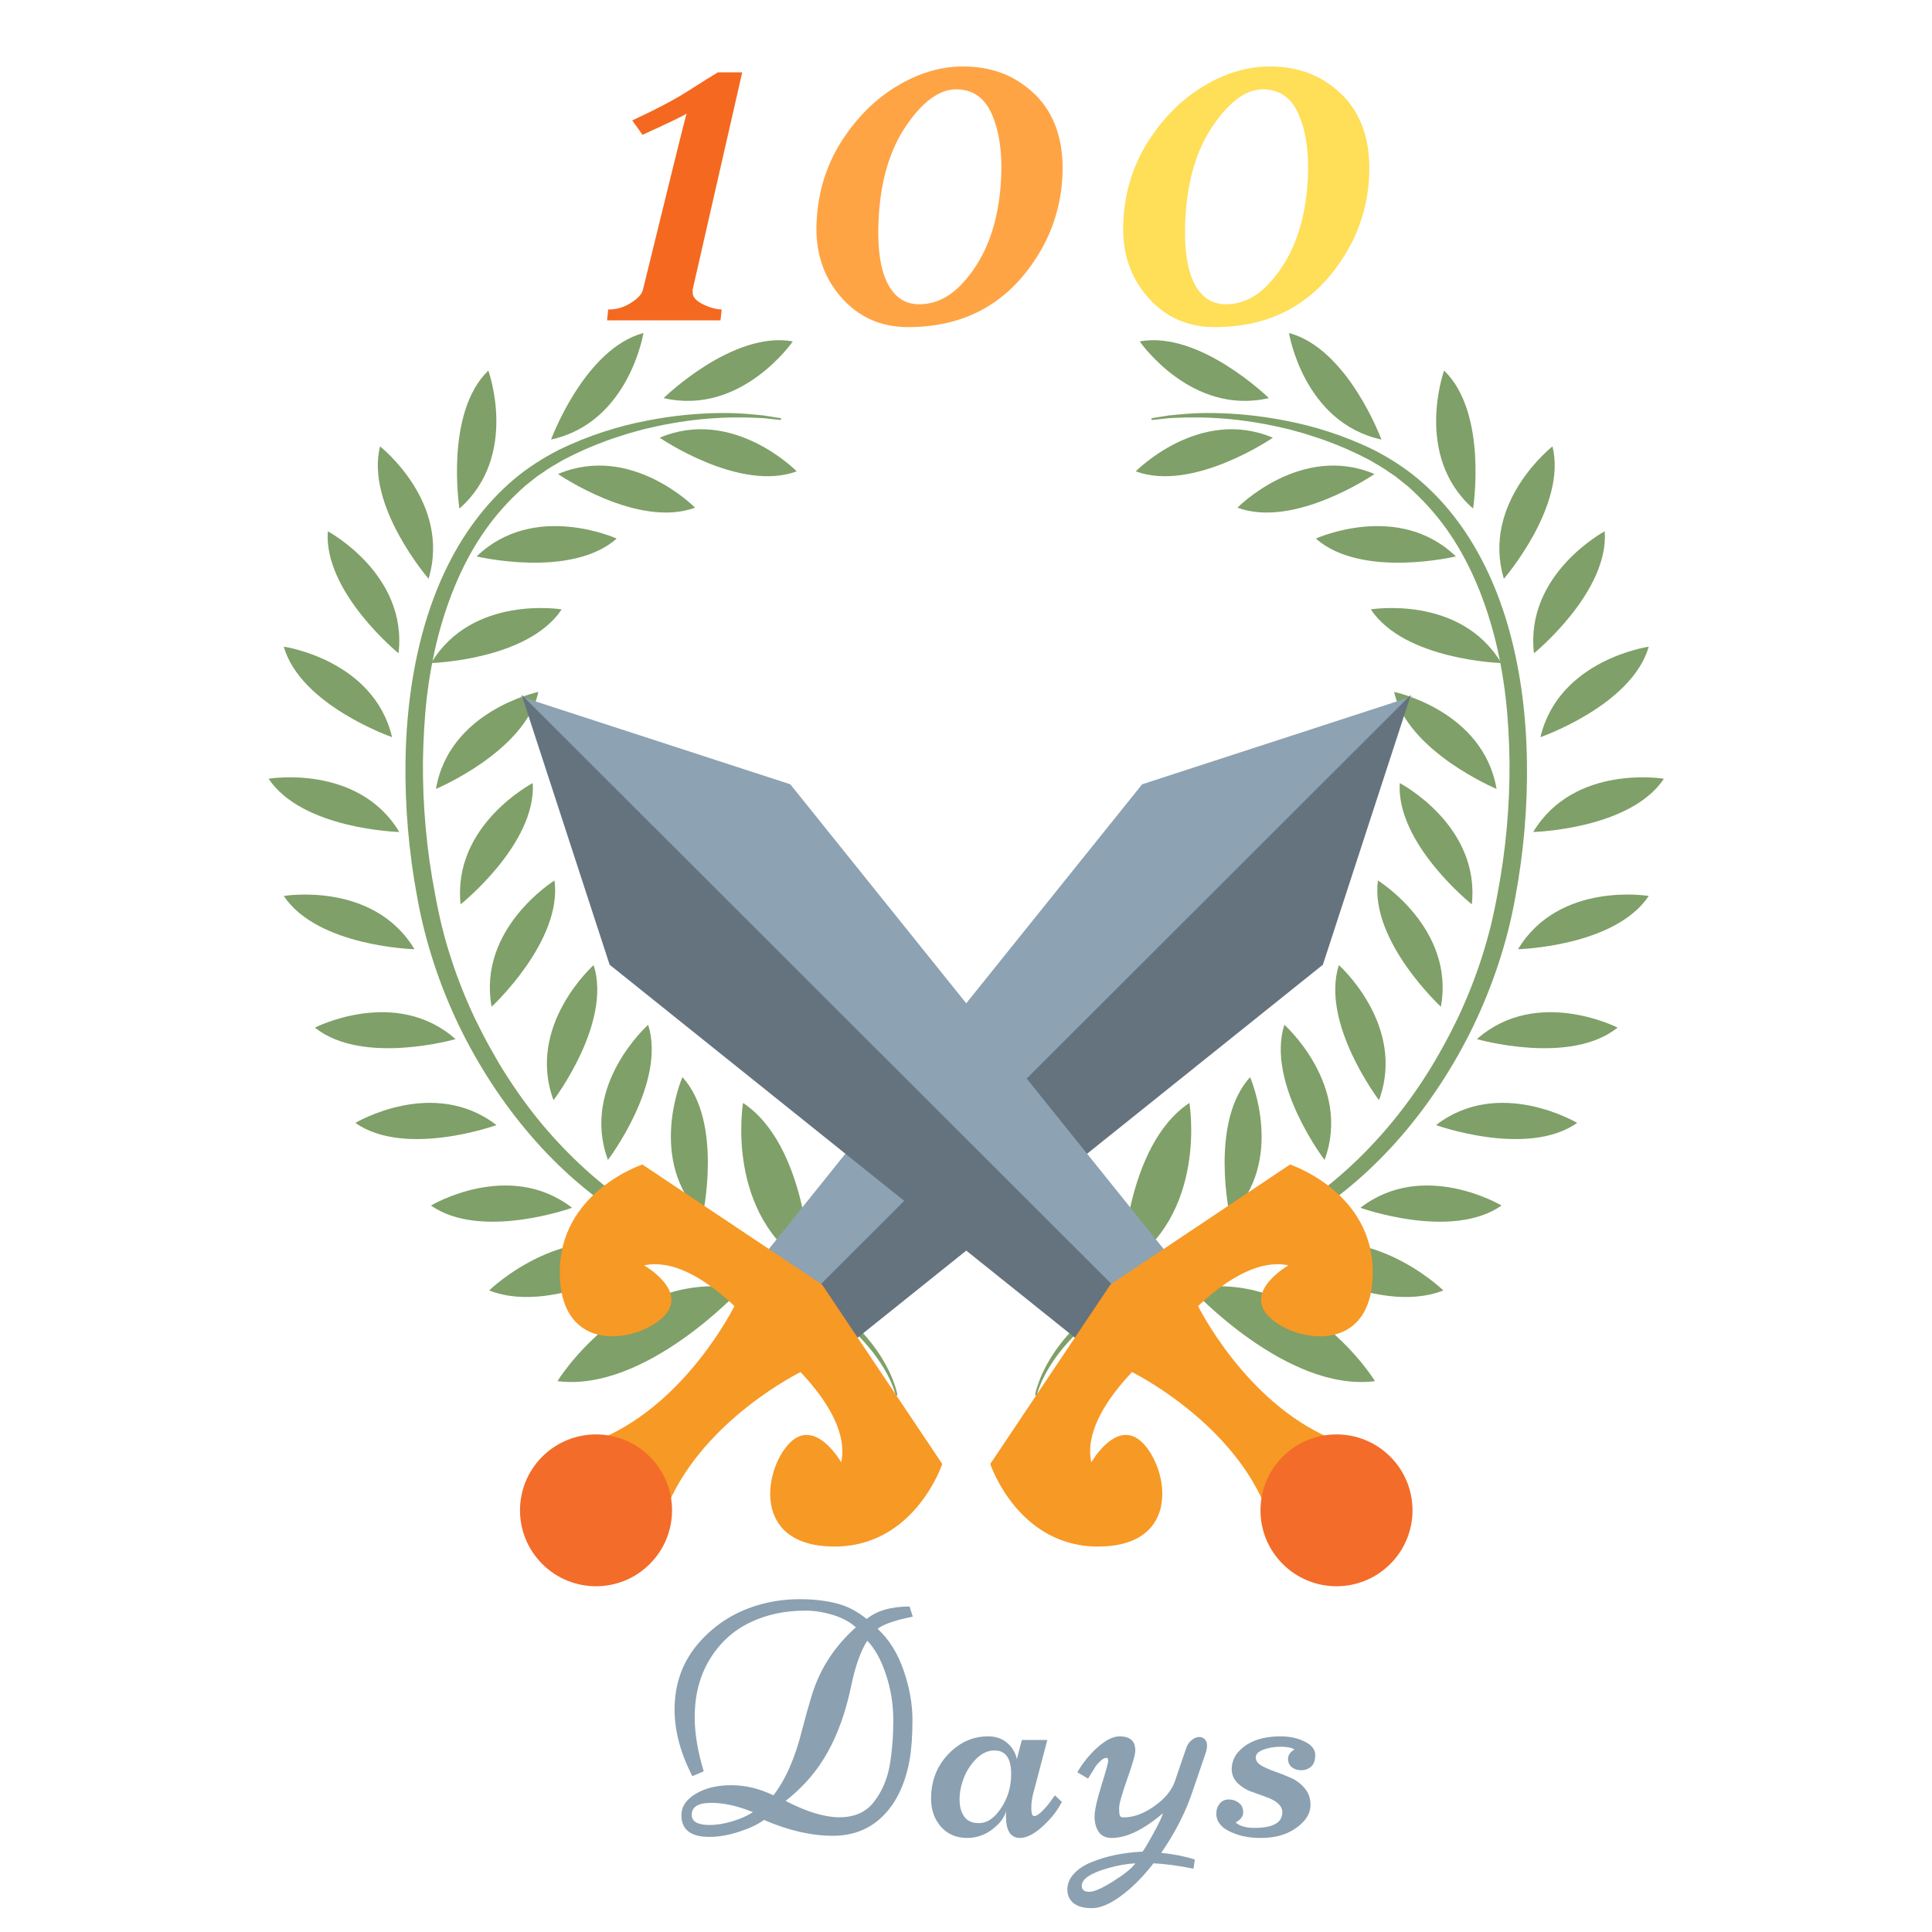 <?xml version="1.0" encoding="UTF-8"?>
<svg xmlns="http://www.w3.org/2000/svg" xmlns:xlink="http://www.w3.org/1999/xlink" width="375pt" height="375pt" viewBox="0 0 375 375" version="1.2">
<defs>
<g>
<symbol overflow="visible" id="glyph0-0">
<path style="stroke:none;" d=""/>
</symbol>
<symbol overflow="visible" id="glyph0-1">
<path style="stroke:none;" d="M 9.156 -12.422 L 6.953 -11.469 C 4.648 -15.945 3.5 -20.258 3.5 -24.406 C 3.5 -29.562 5.148 -33.969 8.453 -37.625 C 11.648 -41.188 15.633 -43.602 20.406 -44.875 C 22.758 -45.508 25.227 -45.828 27.812 -45.828 C 30.395 -45.828 32.742 -45.562 34.859 -45.031 C 36.984 -44.508 38.957 -43.492 40.781 -41.984 C 42.75 -43.598 45.523 -44.406 49.109 -44.406 L 49.734 -42.438 C 46.328 -41.758 44.051 -40.973 42.906 -40.078 C 45.133 -38.023 46.816 -35.336 47.953 -32.016 C 49.098 -28.703 49.672 -25.504 49.672 -22.422 C 49.672 -19.336 49.488 -16.754 49.125 -14.672 C 48.77 -12.598 48.188 -10.645 47.375 -8.812 C 46.562 -6.988 45.539 -5.426 44.312 -4.125 C 41.695 -1.312 38.32 0.094 34.188 0.094 C 30.062 0.094 25.613 -0.93 20.844 -2.984 C 19.727 -2.141 18.133 -1.379 16.062 -0.703 C 14 -0.023 12.066 0.312 10.266 0.312 C 6.641 0.312 4.828 -1.094 4.828 -3.906 C 4.828 -5.562 5.75 -6.941 7.594 -8.047 C 9.438 -9.16 11.738 -9.719 14.5 -9.719 C 17.27 -9.719 20 -9.062 22.688 -7.75 C 25.062 -10.82 26.926 -15.094 28.281 -20.562 C 28.832 -22.727 29.445 -24.922 30.125 -27.141 C 31.695 -32.285 34.551 -36.691 38.688 -40.359 C 37.562 -41.398 36.082 -42.203 34.25 -42.766 C 32.414 -43.328 30.629 -43.609 28.891 -43.609 C 24.848 -43.609 21.219 -42.816 18 -41.234 C 14.789 -39.66 12.223 -37.285 10.297 -34.109 C 8.367 -30.93 7.406 -27.191 7.406 -22.891 C 7.406 -19.773 7.988 -16.285 9.156 -12.422 Z M 45.953 -22.312 C 45.953 -25.406 45.477 -28.367 44.531 -31.203 C 43.594 -34.047 42.383 -36.234 40.906 -37.766 C 39.633 -35.805 38.586 -32.867 37.766 -28.953 C 36.336 -22.066 33.953 -16.484 30.609 -12.203 C 29.035 -10.191 27.18 -8.348 25.047 -6.672 C 29.141 -4.555 32.625 -3.5 35.5 -3.5 C 38.426 -3.5 40.648 -4.484 42.172 -6.453 C 43.742 -8.461 44.773 -10.848 45.266 -13.609 C 45.723 -16.316 45.953 -19.219 45.953 -22.312 Z M 18.719 -4.484 C 15.812 -5.691 13.102 -6.297 10.594 -6.297 C 8.082 -6.297 6.828 -5.52 6.828 -3.969 C 6.828 -2.656 7.992 -2 10.328 -2 C 11.641 -2 13.07 -2.227 14.625 -2.688 C 16.188 -3.145 17.551 -3.742 18.719 -4.484 Z M 18.719 -4.484 "/>
</symbol>
<symbol overflow="visible" id="glyph0-2">
<path style="stroke:none;" d="M 17.578 -18.5 L 22.531 -18.5 L 20.031 -9 C 19.625 -7.664 19.422 -6.453 19.422 -5.359 C 19.422 -4.266 19.609 -3.719 19.984 -3.719 C 20.367 -3.719 20.895 -4.051 21.562 -4.719 C 22.227 -5.383 22.797 -6.055 23.266 -6.734 L 24 -7.75 L 25.359 -6.484 C 24.66 -5.129 23.77 -3.891 22.688 -2.766 C 20.594 -0.578 18.773 0.516 17.234 0.516 C 15.41 0.516 14.5 -0.895 14.5 -3.719 C 14.5 -4.188 14.52 -4.535 14.562 -4.766 C 14.238 -3.68 13.633 -2.727 12.75 -1.906 C 11.051 -0.289 9.133 0.516 7 0.516 C 4.875 0.516 3.172 -0.207 1.891 -1.656 C 0.609 -3.113 -0.031 -4.938 -0.031 -7.125 C -0.031 -10.508 1.066 -13.367 3.266 -15.703 C 5.473 -18.035 8.062 -19.203 11.031 -19.203 C 12.508 -19.203 13.734 -18.789 14.703 -17.969 C 15.68 -17.156 16.32 -16.094 16.625 -14.781 Z M 12.266 -16.469 C 11.035 -16.469 9.883 -15.953 8.812 -14.922 C 7.75 -13.891 6.93 -12.648 6.359 -11.203 C 5.785 -9.754 5.5 -8.336 5.5 -6.953 C 5.5 -5.578 5.801 -4.469 6.406 -3.625 C 7.008 -2.781 7.941 -2.359 9.203 -2.359 C 10.461 -2.359 11.602 -2.926 12.625 -4.062 C 14.551 -6.27 15.516 -8.891 15.516 -11.922 C 15.516 -14.953 14.43 -16.469 12.266 -16.469 Z M 12.266 -16.469 "/>
</symbol>
<symbol overflow="visible" id="glyph0-3">
<path style="stroke:none;" d="M 1.5 -11 L -0.578 -12.234 C 0.484 -14.078 1.801 -15.695 3.375 -17.094 C 4.957 -18.5 6.375 -19.203 7.625 -19.203 C 9.656 -19.203 10.672 -18.289 10.672 -16.469 C 10.672 -15.695 10.145 -13.836 9.094 -10.891 C 8.051 -7.953 7.531 -6.086 7.531 -5.297 C 7.531 -4.516 7.582 -4.016 7.688 -3.797 C 7.789 -3.578 8.023 -3.469 8.391 -3.469 C 10.316 -3.469 12.301 -4.191 14.344 -5.641 C 16.395 -7.086 17.727 -8.691 18.344 -10.453 L 20.562 -16.938 C 20.789 -17.594 21.148 -18.113 21.641 -18.5 C 22.129 -18.883 22.602 -19.078 23.062 -19.078 C 23.52 -19.078 23.891 -18.926 24.172 -18.625 C 24.453 -18.332 24.594 -17.941 24.594 -17.453 C 24.594 -16.961 24.5 -16.453 24.312 -15.922 L 21.906 -8.875 C 20.562 -4.719 18.492 -0.625 15.703 3.406 C 18.141 3.656 20.312 4.086 22.219 4.703 L 21.969 6.484 C 19.039 5.891 16.453 5.539 14.203 5.438 C 12.148 8.082 10.047 10.191 7.891 11.766 C 5.742 13.348 3.867 14.141 2.266 14.141 C 0.672 14.141 -0.52 13.816 -1.312 13.172 C -2.113 12.523 -2.516 11.641 -2.516 10.516 C -2.516 9.398 -2.086 8.379 -1.234 7.453 C -0.391 6.535 0.738 5.789 2.156 5.219 C 5.039 4.031 8.348 3.348 12.078 3.172 C 12.367 2.836 13.078 1.648 14.203 -0.391 C 15.328 -2.441 15.93 -3.734 16.016 -4.266 C 12.266 -1.078 8.961 0.516 6.109 0.516 C 4.941 0.516 4.094 0.117 3.562 -0.672 C 3.031 -1.473 2.766 -2.457 2.766 -3.625 C 2.766 -4.789 3.203 -6.785 4.078 -9.609 C 4.961 -12.441 5.406 -14.051 5.406 -14.438 C 5.406 -14.832 5.312 -15.031 5.125 -15.031 C 4.945 -15.031 4.754 -14.984 4.547 -14.891 C 4.336 -14.797 4.129 -14.645 3.922 -14.438 C 3.723 -14.238 3.535 -14.051 3.359 -13.875 C 3.191 -13.695 3.008 -13.445 2.812 -13.125 C 2.613 -12.812 2.461 -12.566 2.359 -12.391 C 1.91 -11.691 1.625 -11.227 1.5 -11 Z M 10.672 5.438 C 8.961 5.539 7.219 5.848 5.438 6.359 C 2 7.328 0.281 8.473 0.281 9.797 C 0.281 10.578 0.766 10.969 1.734 10.969 C 2.711 10.969 4.305 10.258 6.516 8.844 C 8.723 7.438 10.109 6.301 10.672 5.438 Z M 10.672 5.438 "/>
</symbol>
<symbol overflow="visible" id="glyph0-4">
<path style="stroke:none;" d="M 2.969 -0.219 C 1.582 -0.707 0.594 -1.285 0 -1.953 C -0.594 -2.617 -0.891 -3.352 -0.891 -4.156 C -0.891 -4.969 -0.664 -5.633 -0.219 -6.156 C 0.219 -6.688 0.801 -6.953 1.531 -6.953 C 2.27 -6.953 2.922 -6.734 3.484 -6.297 C 4.047 -5.867 4.328 -5.258 4.328 -4.469 C 4.328 -3.676 3.836 -3.016 2.859 -2.484 C 3.66 -1.785 4.891 -1.438 6.547 -1.438 C 10.129 -1.438 11.922 -2.453 11.922 -4.484 C 11.922 -5.754 10.785 -6.77 8.516 -7.531 C 7.586 -7.852 6.648 -8.191 5.703 -8.547 C 4.766 -8.91 3.941 -9.441 3.234 -10.141 C 2.535 -10.836 2.156 -11.688 2.094 -12.688 C 2.094 -14.125 2.57 -15.344 3.531 -16.344 C 5.332 -18.25 8.02 -19.203 11.594 -19.203 C 13.352 -19.203 14.91 -18.863 16.266 -18.188 C 17.629 -17.52 18.312 -16.656 18.312 -15.594 C 18.312 -14.539 18.039 -13.781 17.5 -13.312 C 16.957 -12.852 16.328 -12.625 15.609 -12.625 C 14.891 -12.625 14.281 -12.816 13.781 -13.203 C 13.281 -13.598 13.031 -14.145 13.031 -14.844 C 13.031 -15.539 13.441 -16.145 14.266 -16.656 C 13.766 -17.008 12.883 -17.188 11.625 -17.188 C 10.375 -17.188 9.25 -17 8.25 -16.625 C 7.258 -16.258 6.766 -15.758 6.766 -15.125 C 6.766 -14.488 7.129 -13.957 7.859 -13.531 C 8.598 -13.113 9.484 -12.723 10.516 -12.359 C 11.555 -12.004 12.594 -11.594 13.625 -11.125 C 14.664 -10.656 15.551 -9.984 16.281 -9.109 C 17.02 -8.242 17.391 -7.176 17.391 -5.906 C 17.391 -4.633 16.867 -3.484 15.828 -2.453 C 13.859 -0.473 11.164 0.516 7.75 0.516 C 5.945 0.516 4.352 0.27 2.969 -0.219 Z M 2.969 -0.219 "/>
</symbol>
<symbol overflow="visible" id="glyph1-0">
<path style="stroke:none;" d=""/>
</symbol>
<symbol overflow="visible" id="glyph1-1">
<path style="stroke:none;" d="M 15.141 0 L 5.344 0 L 6.312 -3.75 C 11.926 -26.664 14.926 -38.789 15.312 -40.125 C 14.551 -39.625 11.703 -38.254 6.766 -36.016 L 4.781 -38.812 C 9.375 -40.938 13.016 -42.859 15.703 -44.578 C 18.398 -46.305 20.297 -47.492 21.391 -48.141 L 26.125 -48.141 Z M 16.562 -5.688 L 16.5 -5.406 C 16.5 -4.57 17.125 -3.832 18.375 -3.188 C 19.633 -2.539 20.891 -2.18 22.141 -2.109 L 21.906 0 L -0.109 0 L 0.109 -2.109 C 1.473 -2.109 2.727 -2.41 3.875 -3.016 C 5.5 -3.922 6.461 -4.812 6.766 -5.688 Z M 16.562 -5.688 "/>
</symbol>
<symbol overflow="visible" id="glyph1-2">
<path style="stroke:none;" d="M 22.25 1.312 C 16.969 1.312 12.617 -0.648 9.203 -4.578 C 5.797 -8.504 4.234 -13.359 4.516 -19.141 C 4.797 -24.93 6.406 -30.129 9.344 -34.734 C 12.289 -39.348 15.879 -42.926 20.109 -45.469 C 24.336 -48.008 28.602 -49.281 32.906 -49.281 C 37.219 -49.281 40.91 -48.254 43.984 -46.203 C 49.898 -42.336 52.648 -36.25 52.234 -27.938 C 51.93 -22.02 50.148 -16.613 46.891 -11.719 C 41.16 -3.031 32.945 1.312 22.25 1.312 Z M 20.312 -4.547 C 21.445 -3.598 22.812 -3.125 24.406 -3.125 C 27.438 -3.125 30.164 -4.395 32.594 -6.938 C 37.344 -11.906 39.926 -18.832 40.344 -27.719 C 40.57 -32.57 39.984 -36.641 38.578 -39.922 C 37.172 -43.203 34.844 -44.844 31.594 -44.844 C 28.352 -44.844 25.117 -42.477 21.891 -37.75 C 18.672 -33.031 16.891 -26.914 16.547 -19.406 C 16.211 -11.895 17.469 -6.941 20.312 -4.547 Z M 20.312 -4.547 "/>
</symbol>
</g>
<clipPath id="clip1">
  <path d="M 297 150 L 322.895 150 L 322.895 162 L 297 162 Z M 297 150 "/>
</clipPath>
<clipPath id="clip2">
  <path d="M 52.145 150 L 78 150 L 78 162 L 52.145 162 Z M 52.145 150 "/>
</clipPath>
</defs>
<g id="surface1">
<path style=" stroke:none;fill-rule:nonzero;fill:rgb(49.799%,62.749%,40.779%);fill-opacity:1;" d="M 200.934 270.652 C 200.934 270.652 200.988 270.379 201.109 269.848 C 201.191 269.59 201.289 269.262 201.41 268.895 C 201.547 268.512 201.711 268.078 201.887 267.586 C 202.68 265.664 204.098 262.867 206.637 259.84 C 209.164 256.828 212.738 253.57 217.352 250.57 C 218.512 249.863 219.715 249.086 220.984 248.375 C 222.281 247.695 223.605 247 224.969 246.289 C 226.375 245.648 227.836 245.062 229.324 244.422 C 230.059 244.082 230.836 243.82 231.617 243.551 C 232.379 243.277 233.172 243.004 233.965 242.719 C 235.52 242.172 237.117 241.625 238.742 241.055 C 239.492 240.754 240.27 240.453 241.035 240.141 C 241.812 239.801 242.59 239.445 243.383 239.105 C 246.508 237.633 249.633 235.914 252.676 233.867 C 258.777 229.793 264.551 224.543 269.695 218.422 C 272.277 215.355 274.68 212.055 276.891 208.578 C 278.008 206.848 279.047 205.047 280.055 203.219 C 280.562 202.32 281.039 201.395 281.531 200.465 C 281.996 199.523 282.457 198.586 282.938 197.645 C 284.738 193.84 286.309 189.898 287.605 185.863 C 288.258 183.848 288.832 181.801 289.352 179.742 C 289.582 178.707 289.844 177.672 290.047 176.633 C 290.281 175.559 290.484 174.48 290.676 173.445 C 292.285 165.031 293.062 156.387 292.996 147.934 C 292.941 143.707 292.723 139.523 292.246 135.418 C 291.766 131.316 291.043 127.32 290.047 123.461 C 288.027 115.746 284.984 108.602 280.781 102.711 C 278.691 99.766 276.316 97.16 273.793 94.871 L 273.328 94.449 L 273.203 94.34 C 273.328 94.434 273.203 94.34 273.203 94.34 L 273.148 94.285 L 272.875 94.082 L 271.852 93.262 L 270.828 92.445 C 270.504 92.211 270.176 91.996 269.832 91.777 C 268.562 90.848 267.117 90.059 265.754 89.254 C 262.926 87.77 260.102 86.527 257.332 85.531 C 256.648 85.258 255.938 85.043 255.258 84.824 C 254.574 84.605 253.906 84.375 253.234 84.168 C 251.883 83.812 250.59 83.391 249.293 83.117 C 244.145 81.891 239.531 81.332 235.711 81.129 C 231.902 80.91 228.887 81.059 226.84 81.168 C 224.793 81.387 223.699 81.512 223.699 81.512 L 223.672 81.512 C 223.578 81.512 223.496 81.457 223.48 81.348 C 223.469 81.266 223.535 81.168 223.633 81.156 C 223.633 81.156 224.723 80.992 226.77 80.652 C 228.832 80.445 231.863 80.094 235.723 80.176 C 239.586 80.242 244.297 80.609 249.578 81.66 C 254.875 82.668 260.742 84.441 266.707 87.359 C 269.668 88.887 272.617 90.738 275.348 93.043 C 278.09 95.363 280.645 98.074 282.91 101.129 C 287.469 107.238 290.852 114.652 293.023 122.645 C 295.207 130.633 296.258 139.207 296.379 147.895 C 296.504 156.578 295.754 165.426 294.129 174.113 C 292.586 182.809 289.746 191.277 285.992 199.117 C 282.199 206.941 277.465 214.168 272.059 220.441 C 266.641 226.727 260.523 232.027 254.109 236.105 C 250.902 238.148 247.625 239.895 244.352 241.312 C 243.52 241.652 242.699 241.996 241.879 242.336 C 241.062 242.637 240.242 242.922 239.422 243.223 C 237.785 243.738 236.176 244.246 234.605 244.75 C 233.812 245.008 233.035 245.254 232.27 245.5 C 231.492 245.742 230.73 245.961 230.004 246.277 C 228.543 246.863 227.113 247.422 225.707 247.98 C 224.355 248.621 223.031 249.246 221.734 249.848 C 220.477 250.504 219.289 251.211 218.117 251.852 C 213.516 254.605 209.914 257.633 207.348 260.48 C 204.77 263.332 203.227 265.949 202.352 267.805 C 201.48 269.672 201.273 270.734 201.273 270.734 C 201.262 270.832 201.164 270.898 201.082 270.871 C 200.988 270.859 200.918 270.777 200.934 270.68 L 200.934 270.652 "/>
<path style=" stroke:none;fill-rule:nonzero;fill:rgb(49.799%,62.749%,40.779%);fill-opacity:1;" d="M 217.789 246.141 C 217.789 246.141 218.375 222.375 230.863 214.074 C 230.863 214.074 234.59 236.035 217.789 246.141 "/>
<path style=" stroke:none;fill-rule:nonzero;fill:rgb(49.799%,62.749%,40.779%);fill-opacity:1;" d="M 238.742 236.16 C 238.742 236.16 234.66 217.82 242.645 209.07 C 242.645 209.07 249.699 225.211 238.742 236.16 "/>
<path style=" stroke:none;fill-rule:nonzero;fill:rgb(49.799%,62.749%,40.779%);fill-opacity:1;" d="M 257.098 225.145 C 257.098 225.145 245.703 210.199 249.293 198.91 C 249.293 198.91 262.461 210.625 257.098 225.145 "/>
<path style=" stroke:none;fill-rule:nonzero;fill:rgb(49.799%,62.749%,40.779%);fill-opacity:1;" d="M 267.664 213.539 C 267.664 213.539 256.281 198.613 259.871 187.324 C 259.871 187.324 273.027 199.02 267.664 213.539 "/>
<path style=" stroke:none;fill-rule:nonzero;fill:rgb(49.799%,62.749%,40.779%);fill-opacity:1;" d="M 279.676 195.406 C 279.676 195.406 265.875 182.645 267.457 170.906 C 267.457 170.906 282.457 180.18 279.676 195.406 "/>
<path style=" stroke:none;fill-rule:nonzero;fill:rgb(49.799%,62.749%,40.779%);fill-opacity:1;" d="M 285.68 175.531 C 285.68 175.531 270.98 163.816 271.688 151.996 C 271.688 151.996 287.332 160.137 285.68 175.531 "/>
<path style=" stroke:none;fill-rule:nonzero;fill:rgb(49.799%,62.749%,40.779%);fill-opacity:1;" d="M 290.484 153.129 C 290.484 153.129 273.137 145.875 270.598 134.301 C 270.598 134.301 287.863 137.871 290.484 153.129 "/>
<path style=" stroke:none;fill-rule:nonzero;fill:rgb(49.799%,62.749%,40.779%);fill-opacity:1;" d="M 291.398 128.695 C 291.398 128.695 272.617 128.152 266.078 118.281 C 266.078 118.281 283.469 115.402 291.398 128.695 "/>
<path style=" stroke:none;fill-rule:nonzero;fill:rgb(49.799%,62.749%,40.779%);fill-opacity:1;" d="M 282.582 108 C 282.582 108 264.293 112.379 255.406 104.539 C 255.406 104.539 271.445 97.23 282.582 108 "/>
<path style=" stroke:none;fill-rule:nonzero;fill:rgb(49.799%,62.749%,40.779%);fill-opacity:1;" d="M 266.789 92.008 C 266.789 92.008 251.312 102.656 240.188 98.539 C 240.188 98.539 252.527 85.969 266.789 92.008 "/>
<path style=" stroke:none;fill-rule:nonzero;fill:rgb(49.799%,62.749%,40.779%);fill-opacity:1;" d="M 247.055 84.961 C 247.055 84.961 231.574 95.605 220.449 91.488 C 220.449 91.488 232.789 78.906 247.055 84.961 "/>
<path style=" stroke:none;fill-rule:nonzero;fill:rgb(49.799%,62.749%,40.779%);fill-opacity:1;" d="M 246.289 77.27 C 246.289 77.27 232.871 64.125 221.215 66.266 C 221.215 66.266 231.207 80.773 246.289 77.27 "/>
<path style=" stroke:none;fill-rule:nonzero;fill:rgb(49.799%,62.749%,40.779%);fill-opacity:1;" d="M 268.129 85.312 C 268.129 85.312 261.656 67.699 250.191 64.633 C 250.191 64.633 252.988 82.027 268.129 85.312 "/>
<path style=" stroke:none;fill-rule:nonzero;fill:rgb(49.799%,62.749%,40.779%);fill-opacity:1;" d="M 285.926 98.715 C 285.926 98.715 288.832 80.16 280.301 71.926 C 280.301 71.926 274.297 88.477 285.926 98.715 "/>
<path style=" stroke:none;fill-rule:nonzero;fill:rgb(49.799%,62.749%,40.779%);fill-opacity:1;" d="M 291.902 112.336 C 291.902 112.336 304.203 98.129 301.336 86.648 C 301.336 86.648 287.453 97.504 291.902 112.336 "/>
<path style=" stroke:none;fill-rule:nonzero;fill:rgb(49.799%,62.749%,40.779%);fill-opacity:1;" d="M 297.746 126.801 C 297.746 126.801 312.324 114.941 311.477 103.121 C 311.477 103.121 295.93 111.422 297.746 126.801 "/>
<path style=" stroke:none;fill-rule:nonzero;fill:rgb(49.799%,62.749%,40.779%);fill-opacity:1;" d="M 299 143.082 C 299 143.082 316.758 136.918 320.02 125.52 C 320.02 125.52 302.562 128.016 299 143.082 "/>
<g clip-path="url(#clip1)" clip-rule="nonzero">
<path style=" stroke:none;fill-rule:nonzero;fill:rgb(49.799%,62.749%,40.779%);fill-opacity:1;" d="M 297.594 161.488 C 297.594 161.488 316.391 161.008 322.969 151.152 C 322.969 151.152 305.578 148.219 297.594 161.488 "/>
</g>
<path style=" stroke:none;fill-rule:nonzero;fill:rgb(49.799%,62.749%,40.779%);fill-opacity:1;" d="M 294.648 184.242 C 294.648 184.242 313.441 183.766 320.02 173.906 C 320.02 173.906 302.633 170.977 294.648 184.242 "/>
<path style=" stroke:none;fill-rule:nonzero;fill:rgb(49.799%,62.749%,40.779%);fill-opacity:1;" d="M 286.664 201.691 C 286.664 201.691 304.734 206.887 313.973 199.457 C 313.973 199.457 298.277 191.426 286.664 201.691 "/>
<path style=" stroke:none;fill-rule:nonzero;fill:rgb(49.799%,62.749%,40.779%);fill-opacity:1;" d="M 278.73 218.379 C 278.73 218.379 296.422 224.762 306.125 217.957 C 306.125 217.957 290.988 208.918 278.73 218.379 "/>
<path style=" stroke:none;fill-rule:nonzero;fill:rgb(49.799%,62.749%,40.779%);fill-opacity:1;" d="M 264.059 234.43 C 264.059 234.43 281.734 240.797 291.453 233.992 C 291.453 233.992 276.316 224.953 264.059 234.43 "/>
<path style=" stroke:none;fill-rule:nonzero;fill:rgb(49.799%,62.749%,40.779%);fill-opacity:1;" d="M 247.969 243.234 C 247.969 243.234 266.859 255.684 280.152 250.477 C 280.152 250.477 265 235.613 247.969 243.234 "/>
<path style=" stroke:none;fill-rule:nonzero;fill:rgb(49.799%,62.749%,40.779%);fill-opacity:1;" d="M 231.219 250.133 C 231.219 250.133 249.754 270.297 266.887 268.078 C 266.887 268.078 253.453 246.18 231.219 250.133 "/>
<path style=" stroke:none;fill-rule:nonzero;fill:rgb(49.799%,62.749%,40.779%);fill-opacity:1;" d="M 174.168 270.652 C 174.168 270.652 174.113 270.379 173.977 269.848 C 173.906 269.59 173.812 269.262 173.688 268.895 C 173.555 268.512 173.391 268.078 173.211 267.586 C 172.422 265.664 171 262.867 168.449 259.84 C 165.938 256.828 162.359 253.57 157.746 250.57 C 156.574 249.863 155.387 249.086 154.117 248.375 C 152.82 247.695 151.496 247 150.117 246.289 C 148.727 245.648 147.266 245.062 145.777 244.422 C 145.039 244.082 144.262 243.82 143.484 243.551 C 142.707 243.277 141.93 243.004 141.121 242.719 C 139.566 242.172 137.984 241.625 136.371 241.055 C 135.609 240.754 134.832 240.453 134.051 240.141 C 133.289 239.801 132.496 239.445 131.719 239.105 C 128.594 237.633 125.469 235.914 122.422 233.867 C 116.324 229.793 110.562 224.543 105.391 218.422 C 102.824 215.355 100.422 212.055 98.211 208.578 C 97.09 206.848 96.055 205.047 95.043 203.219 C 94.523 202.32 94.062 201.395 93.57 200.465 C 93.09 199.523 92.629 198.586 92.164 197.645 C 90.363 193.84 88.793 189.898 87.496 185.863 C 86.84 183.848 86.266 181.801 85.75 179.742 C 85.516 178.707 85.258 177.672 85.051 176.633 C 84.82 175.559 84.617 174.48 84.426 173.445 C 82.801 165.031 82.035 156.387 82.09 147.934 C 82.16 143.707 82.379 139.523 82.84 135.418 C 83.332 131.316 84.055 127.32 85.051 123.461 C 87.074 115.746 90.117 108.602 94.32 102.711 C 96.41 99.766 98.785 97.16 101.309 94.871 L 101.785 94.449 L 101.895 94.34 C 101.773 94.434 101.895 94.34 101.883 94.34 L 101.949 94.285 L 102.211 94.082 C 102.562 93.809 102.906 93.535 103.246 93.262 L 104.27 92.445 C 104.598 92.211 104.926 91.996 105.266 91.777 C 106.535 90.848 107.969 90.059 109.348 89.254 C 112.172 87.77 115 86.527 117.77 85.531 C 118.453 85.258 119.148 85.043 119.832 84.824 C 120.512 84.605 121.18 84.375 121.863 84.168 C 123.215 83.812 124.512 83.391 125.809 83.117 C 130.953 81.891 135.566 81.332 139.391 81.129 C 143.199 80.91 146.215 81.059 148.262 81.168 C 150.309 81.387 151.402 81.512 151.402 81.512 L 151.43 81.512 C 151.523 81.512 151.605 81.457 151.617 81.348 C 151.633 81.266 151.562 81.168 151.469 81.156 C 151.469 81.156 150.375 80.992 148.328 80.652 C 146.27 80.445 143.238 80.094 139.363 80.176 C 135.5 80.242 130.805 80.609 125.508 81.66 C 120.227 82.668 114.355 84.441 108.391 87.359 C 105.43 88.887 102.48 90.738 99.738 93.043 C 97.008 95.363 94.457 98.074 92.191 101.129 C 87.617 107.238 84.246 114.652 82.062 122.645 C 79.879 130.633 78.828 139.207 78.707 147.895 C 78.598 156.578 79.348 165.426 80.973 174.113 C 82.516 182.809 85.34 191.277 89.105 199.117 C 92.902 206.941 97.637 214.168 103.043 220.441 C 108.445 226.727 114.574 232.027 120.992 236.105 C 124.184 238.148 127.473 239.895 130.75 241.312 C 131.57 241.652 132.402 241.996 133.207 242.336 C 134.039 242.637 134.859 242.922 135.676 243.223 C 137.316 243.738 138.926 244.246 140.496 244.75 C 141.285 245.008 142.066 245.254 142.828 245.5 C 143.594 245.742 144.359 245.961 145.094 246.277 C 146.555 246.863 147.988 247.422 149.379 247.98 C 150.746 248.621 152.07 249.246 153.352 249.848 C 154.621 250.504 155.809 251.211 156.984 251.852 C 161.582 254.605 165.172 257.633 167.754 260.48 C 170.316 263.332 171.875 265.949 172.746 267.805 C 173.609 269.672 173.812 270.734 173.824 270.734 C 173.84 270.832 173.922 270.898 174.031 270.871 C 174.125 270.859 174.18 270.777 174.168 270.68 L 174.168 270.652 "/>
<path style=" stroke:none;fill-rule:nonzero;fill:rgb(49.799%,62.749%,40.779%);fill-opacity:1;" d="M 157.309 246.141 C 157.309 246.141 156.723 222.375 144.223 214.074 C 144.223 214.074 140.508 236.035 157.309 246.141 "/>
<path style=" stroke:none;fill-rule:nonzero;fill:rgb(49.799%,62.749%,40.779%);fill-opacity:1;" d="M 136.344 236.16 C 136.344 236.16 140.441 217.82 132.457 209.07 C 132.457 209.07 125.398 225.211 136.344 236.16 "/>
<path style=" stroke:none;fill-rule:nonzero;fill:rgb(49.799%,62.749%,40.779%);fill-opacity:1;" d="M 118 225.145 C 118 225.145 129.383 210.199 125.809 198.91 C 125.809 198.91 112.637 210.625 118 225.145 "/>
<path style=" stroke:none;fill-rule:nonzero;fill:rgb(49.799%,62.749%,40.779%);fill-opacity:1;" d="M 107.438 213.539 C 107.438 213.539 118.82 198.613 115.23 187.324 C 115.23 187.324 102.074 199.02 107.438 213.539 "/>
<path style=" stroke:none;fill-rule:nonzero;fill:rgb(49.799%,62.749%,40.779%);fill-opacity:1;" d="M 95.426 195.406 C 95.426 195.406 109.211 182.645 107.629 170.906 C 107.629 170.906 92.641 180.18 95.426 195.406 "/>
<path style=" stroke:none;fill-rule:nonzero;fill:rgb(49.799%,62.749%,40.779%);fill-opacity:1;" d="M 89.406 175.531 C 89.406 175.531 104.121 163.816 103.41 151.996 C 103.41 151.996 87.77 160.137 89.406 175.531 "/>
<path style=" stroke:none;fill-rule:nonzero;fill:rgb(49.799%,62.749%,40.779%);fill-opacity:1;" d="M 84.617 153.129 C 84.617 153.129 101.949 145.875 104.504 134.301 C 104.504 134.301 87.238 137.871 84.617 153.129 "/>
<path style=" stroke:none;fill-rule:nonzero;fill:rgb(49.799%,62.749%,40.779%);fill-opacity:1;" d="M 83.703 128.695 C 83.703 128.695 102.48 128.152 109.02 118.281 C 109.02 118.281 91.633 115.402 83.703 128.695 "/>
<path style=" stroke:none;fill-rule:nonzero;fill:rgb(49.799%,62.749%,40.779%);fill-opacity:1;" d="M 92.52 108 C 92.52 108 110.809 112.379 119.695 104.539 C 119.695 104.539 103.656 97.23 92.52 108 "/>
<path style=" stroke:none;fill-rule:nonzero;fill:rgb(49.799%,62.749%,40.779%);fill-opacity:1;" d="M 108.309 92.008 C 108.309 92.008 123.789 102.656 134.914 98.539 C 134.914 98.539 122.574 85.969 108.309 92.008 "/>
<path style=" stroke:none;fill-rule:nonzero;fill:rgb(49.799%,62.749%,40.779%);fill-opacity:1;" d="M 128.047 84.961 C 128.047 84.961 143.539 95.605 154.648 91.488 C 154.648 91.488 142.309 78.906 128.047 84.961 "/>
<path style=" stroke:none;fill-rule:nonzero;fill:rgb(49.799%,62.749%,40.779%);fill-opacity:1;" d="M 128.812 77.27 C 128.812 77.27 142.227 64.125 153.883 66.266 C 153.883 66.266 143.895 80.773 128.812 77.27 "/>
<path style=" stroke:none;fill-rule:nonzero;fill:rgb(49.799%,62.749%,40.779%);fill-opacity:1;" d="M 106.961 85.312 C 106.961 85.312 113.441 67.699 124.895 64.633 C 124.895 64.633 122.098 82.027 106.961 85.312 "/>
<path style=" stroke:none;fill-rule:nonzero;fill:rgb(49.799%,62.749%,40.779%);fill-opacity:1;" d="M 89.176 98.715 C 89.176 98.715 86.266 80.16 94.785 71.926 C 94.785 71.926 100.805 88.477 89.176 98.715 "/>
<path style=" stroke:none;fill-rule:nonzero;fill:rgb(49.799%,62.749%,40.779%);fill-opacity:1;" d="M 83.184 112.336 C 83.184 112.336 70.898 98.129 73.766 86.648 C 73.766 86.648 87.633 97.504 83.184 112.336 "/>
<path style=" stroke:none;fill-rule:nonzero;fill:rgb(49.799%,62.749%,40.779%);fill-opacity:1;" d="M 77.355 126.801 C 77.355 126.801 62.789 114.941 63.625 103.121 C 63.625 103.121 79.168 111.422 77.355 126.801 "/>
<path style=" stroke:none;fill-rule:nonzero;fill:rgb(49.799%,62.749%,40.779%);fill-opacity:1;" d="M 76.098 143.082 C 76.098 143.082 58.34 136.918 55.078 125.52 C 55.078 125.52 72.535 128.016 76.098 143.082 "/>
<g clip-path="url(#clip2)" clip-rule="nonzero">
<path style=" stroke:none;fill-rule:nonzero;fill:rgb(49.799%,62.749%,40.779%);fill-opacity:1;" d="M 77.504 161.488 C 77.504 161.488 58.711 161.008 52.133 151.152 C 52.133 151.152 69.52 148.219 77.504 161.488 "/>
</g>
<path style=" stroke:none;fill-rule:nonzero;fill:rgb(49.799%,62.749%,40.779%);fill-opacity:1;" d="M 80.453 184.242 C 80.453 184.242 61.645 183.766 55.078 173.906 C 55.078 173.906 72.469 170.977 80.453 184.242 "/>
<path style=" stroke:none;fill-rule:nonzero;fill:rgb(49.799%,62.749%,40.779%);fill-opacity:1;" d="M 88.422 201.691 C 88.422 201.691 70.367 206.887 61.125 199.457 C 61.125 199.457 76.82 191.426 88.422 201.691 "/>
<path style=" stroke:none;fill-rule:nonzero;fill:rgb(49.799%,62.749%,40.779%);fill-opacity:1;" d="M 96.367 218.379 C 96.367 218.379 78.68 224.762 68.973 217.957 C 68.973 217.957 84.098 208.918 96.367 218.379 "/>
<path style=" stroke:none;fill-rule:nonzero;fill:rgb(49.799%,62.749%,40.779%);fill-opacity:1;" d="M 111.039 234.43 C 111.039 234.43 93.352 240.797 83.648 233.992 C 83.648 233.992 98.785 224.953 111.039 234.43 "/>
<path style=" stroke:none;fill-rule:nonzero;fill:rgb(49.799%,62.749%,40.779%);fill-opacity:1;" d="M 127.133 243.234 C 127.133 243.234 108.242 255.684 94.949 250.477 C 94.949 250.477 110.098 235.613 127.133 243.234 "/>
<path style=" stroke:none;fill-rule:nonzero;fill:rgb(49.799%,62.749%,40.779%);fill-opacity:1;" d="M 143.879 250.133 C 143.879 250.133 125.359 270.297 108.203 268.078 C 108.203 268.078 121.645 246.18 143.879 250.133 "/>
<path style=" stroke:none;fill-rule:nonzero;fill:rgb(55.289%,63.53%,69.8%);fill-opacity:1;" d="M 274.16 135.16 L 153.938 255.246 L 145.625 246.93 L 221.691 152.23 L 274.16 135.16 "/>
<path style=" stroke:none;fill-rule:nonzero;fill:rgb(39.609%,45.099%,49.799%);fill-opacity:1;" d="M 273.859 134.848 L 153.641 254.934 L 161.965 263.25 L 256.77 187.254 L 273.859 134.848 "/>
<path style=" stroke:none;fill-rule:nonzero;fill:rgb(96.86%,59.999%,14.51%);fill-opacity:1;" d="M 182.891 284.152 L 159.562 249.328 L 124.688 226.031 C 124.688 226.031 108.406 231.402 108.652 247.27 C 108.883 263.141 123.816 260.535 128.797 255.559 C 133.781 250.586 125.016 245.609 125.016 245.609 C 135.922 243.25 148.656 260.223 148.656 260.223 C 148.656 260.223 165.648 272.945 163.273 283.836 C 163.273 283.836 158.309 275.07 153.312 280.047 C 148.344 285.023 145.734 299.938 161.625 300.184 C 177.512 300.418 182.891 284.152 182.891 284.152 "/>
<path style=" stroke:none;fill-rule:nonzero;fill:rgb(96.86%,59.999%,14.51%);fill-opacity:1;" d="M 155.387 266.316 L 152.914 255.957 L 142.555 253.5 C 142.555 253.5 133.453 272.043 116.867 279.16 L 123.285 285.57 L 129.684 291.977 C 136.824 275.41 155.387 266.316 155.387 266.316 "/>
<path style=" stroke:none;fill-rule:nonzero;fill:rgb(95.29%,42.349%,16.08%);fill-opacity:1;" d="M 126.121 303.566 C 120.363 309.332 111.012 309.332 105.254 303.566 C 99.492 297.824 99.492 288.488 105.254 282.734 C 111.012 276.98 120.363 276.98 126.121 282.734 C 131.883 288.488 131.883 297.824 126.121 303.566 "/>
<path style=" stroke:none;fill-rule:nonzero;fill:rgb(55.289%,63.53%,69.8%);fill-opacity:1;" d="M 100.926 135.16 L 221.16 255.246 L 229.473 246.93 L 153.395 152.23 L 100.926 135.16 "/>
<path style=" stroke:none;fill-rule:nonzero;fill:rgb(39.609%,45.099%,49.799%);fill-opacity:1;" d="M 101.238 134.848 L 221.461 254.934 L 213.137 263.25 L 118.328 187.254 L 101.238 134.848 "/>
<path style=" stroke:none;fill-rule:nonzero;fill:rgb(96.86%,59.999%,14.51%);fill-opacity:1;" d="M 192.211 284.152 L 215.539 249.328 L 250.398 226.031 C 250.398 226.031 266.695 231.402 266.449 247.27 C 266.215 263.141 251.27 260.535 246.289 255.559 C 241.32 250.586 250.082 245.609 250.082 245.609 C 239.176 243.25 226.457 260.223 226.457 260.223 C 226.457 260.223 209.449 272.945 211.824 283.836 C 211.824 283.836 216.809 275.07 221.773 280.047 C 226.758 285.023 229.363 299.938 213.477 300.184 C 197.59 300.418 192.211 284.152 192.211 284.152 "/>
<path style=" stroke:none;fill-rule:nonzero;fill:rgb(96.86%,59.999%,14.51%);fill-opacity:1;" d="M 219.715 266.316 L 222.184 255.957 L 232.543 253.5 C 232.543 253.5 241.648 272.043 258.23 279.16 L 245.402 291.977 C 238.277 275.41 219.715 266.316 219.715 266.316 "/>
<path style=" stroke:none;fill-rule:nonzero;fill:rgb(95.29%,42.349%,16.08%);fill-opacity:1;" d="M 248.977 303.566 C 254.738 309.332 264.086 309.332 269.848 303.566 C 275.605 297.824 275.605 288.488 269.848 282.734 C 264.086 276.98 254.738 276.98 248.977 282.734 C 243.219 288.488 243.219 297.824 248.977 303.566 "/>
<g style="fill:rgb(54.509%,62.749%,69.019%);fill-opacity:1;">
  <use xlink:href="#glyph0-1" x="127.435" y="356.229"/>
</g>
<g style="fill:rgb(54.509%,62.749%,69.019%);fill-opacity:1;">
  <use xlink:href="#glyph0-2" x="180.752" y="356.229"/>
</g>
<g style="fill:rgb(54.509%,62.749%,69.019%);fill-opacity:1;">
  <use xlink:href="#glyph0-3" x="209.69" y="356.229"/>
</g>
<g style="fill:rgb(54.509%,62.749%,69.019%);fill-opacity:1;">
  <use xlink:href="#glyph0-4" x="236.975" y="356.229"/>
</g>
<g style="fill:rgb(95.689%,41.179%,12.16%);fill-opacity:1;">
  <use xlink:href="#glyph1-1" x="117.939" y="62.184"/>
</g>
<g style="fill:rgb(100%,64.31%,27.06%);fill-opacity:1;">
  <use xlink:href="#glyph1-2" x="153.98" y="62.184"/>
</g>
<g style="fill:rgb(100%,87.059%,34.509%);fill-opacity:1;">
  <use xlink:href="#glyph1-2" x="213.516" y="62.184"/>
</g>
</g>
</svg>

